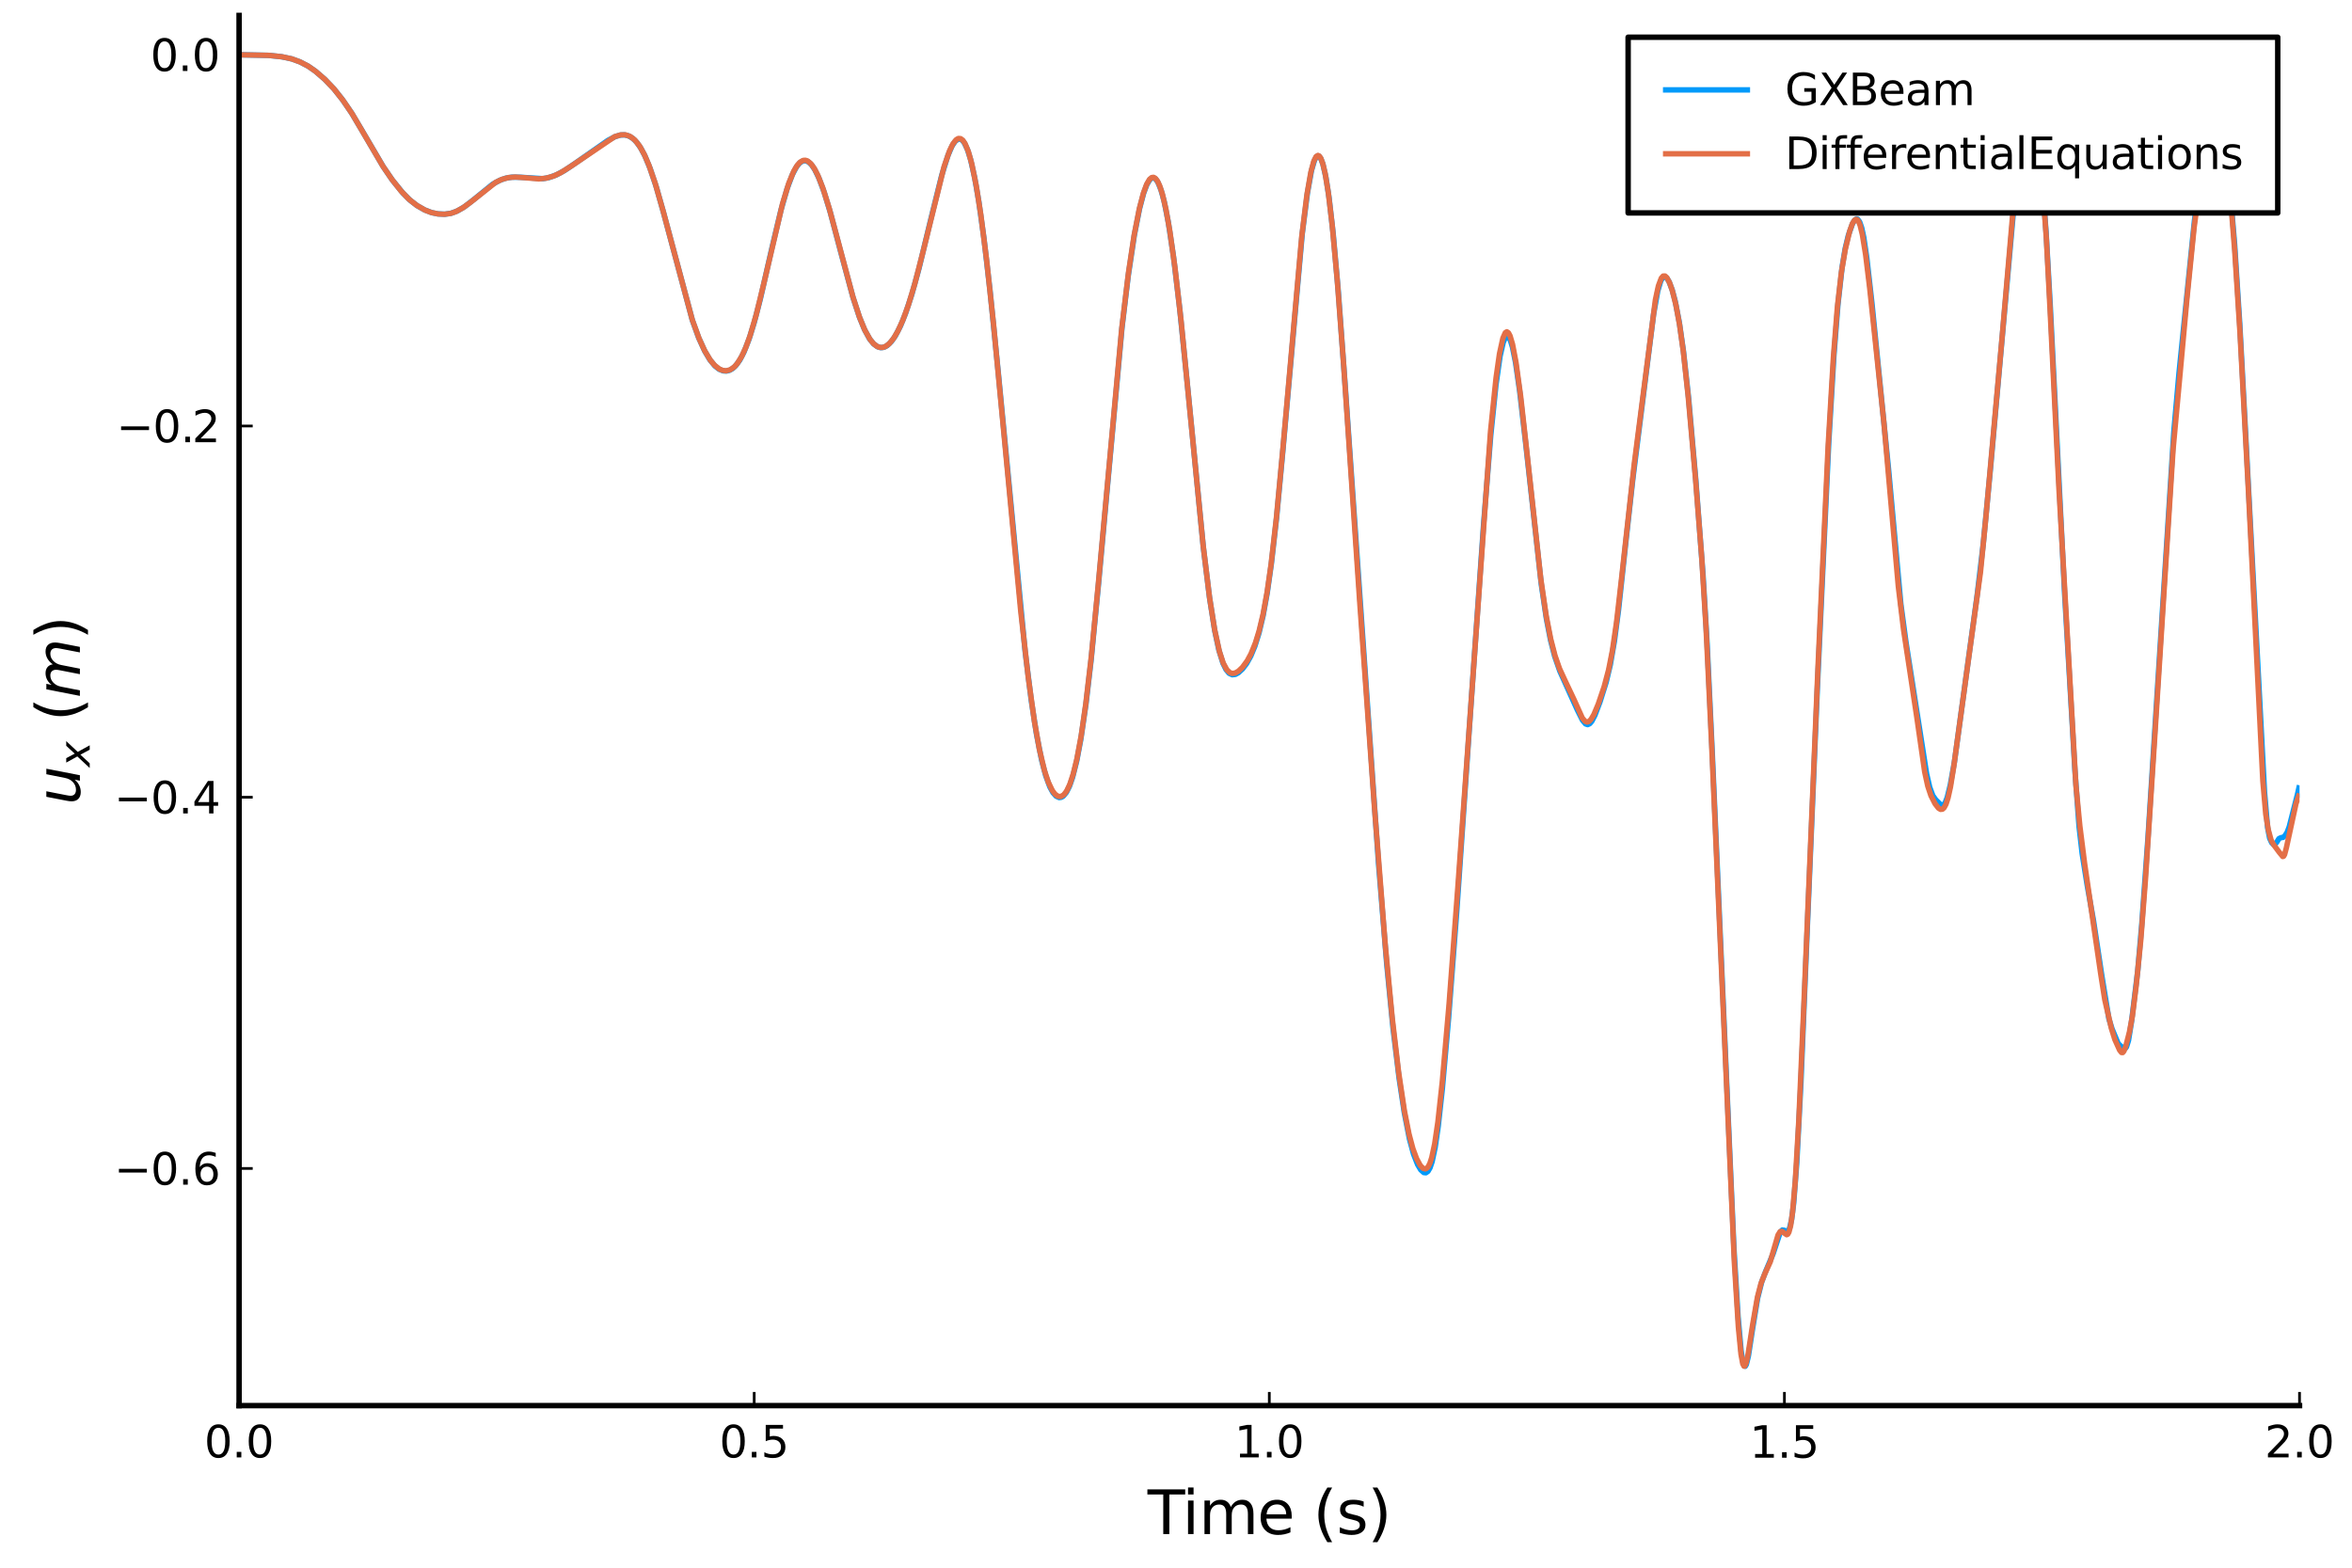 <?xml version="1.0" encoding="utf-8" standalone="no"?>
<!DOCTYPE svg PUBLIC "-//W3C//DTD SVG 1.1//EN"
  "http://www.w3.org/Graphics/SVG/1.1/DTD/svg11.dtd">
<svg height="288pt" version="1.1" viewBox="0 0 432 288" width="432pt" xmlns="http://www.w3.org/2000/svg" xmlns:xlink="http://www.w3.org/1999/xlink">
 <defs>
  <style type="text/css">*{stroke-linecap:butt;stroke-linejoin:round;}</style>
 </defs>
 <g id="figure_1">
  <g id="patch_1">
   <path d="M 0 288 
L 432 288 
L 432 0 
L 0 0 
z
" style="fill:#ffffff;"/>
  </g>
  <g id="axes_1">
   <g id="patch_2">
    <path d="M 43.915 258.225 
L 422.362 258.225 
L 422.362 2.835 
L 43.915 2.835 
z
" style="fill:#ffffff;"/>
   </g>
   <g id="line2d_1">
    <path clip-path="url(#pcf5b348b97)" d="M 43.915 10.063 
L 49.213 10.163 
L 51.673 10.413 
L 53.566 10.812 
L 55.079 11.36 
L 56.593 12.148 
L 57.918 13.069 
L 59.621 14.537 
L 61.324 16.314 
L 62.837 18.213 
L 64.54 20.688 
L 66.433 23.87 
L 70.406 30.649 
L 72.109 33.134 
L 74.002 35.462 
L 75.326 36.789 
L 76.651 37.801 
L 77.975 38.554 
L 79.3 39.065 
L 80.435 39.296 
L 81.76 39.347 
L 82.895 39.17 
L 84.03 38.745 
L 85.355 37.959 
L 87.058 36.632 
L 90.464 33.855 
L 91.789 33.124 
L 92.924 32.723 
L 94.059 32.543 
L 95.573 32.562 
L 99.736 32.821 
L 100.871 32.607 
L 102.196 32.13 
L 103.71 31.313 
L 105.791 29.903 
L 111.657 25.79 
L 112.982 25.099 
L 113.928 24.813 
L 114.685 24.775 
L 115.442 24.955 
L 116.198 25.394 
L 116.955 26.139 
L 117.712 27.225 
L 118.469 28.668 
L 119.415 30.964 
L 120.551 34.371 
L 121.875 39.067 
L 127.173 58.846 
L 128.309 62 
L 129.444 64.502 
L 130.39 66.099 
L 131.336 67.246 
L 132.093 67.837 
L 132.85 68.136 
L 133.418 68.171 
L 133.985 68.031 
L 134.553 67.714 
L 135.121 67.194 
L 135.878 66.16 
L 136.635 64.705 
L 137.581 62.294 
L 138.527 59.255 
L 139.662 54.887 
L 141.744 45.741 
L 143.447 38.584 
L 144.582 34.626 
L 145.528 32.093 
L 146.285 30.659 
L 146.853 29.959 
L 147.42 29.579 
L 147.988 29.524 
L 148.556 29.789 
L 149.123 30.358 
L 149.691 31.222 
L 150.448 32.796 
L 151.394 35.357 
L 152.529 39.103 
L 154.422 46.279 
L 156.692 54.697 
L 157.828 58.18 
L 158.774 60.518 
L 159.72 62.255 
L 160.477 63.191 
L 161.234 63.727 
L 161.801 63.867 
L 162.369 63.79 
L 162.937 63.5 
L 163.694 62.785 
L 164.45 61.711 
L 165.397 59.877 
L 166.343 57.532 
L 167.478 54.085 
L 168.803 49.278 
L 170.884 40.635 
L 172.965 32.232 
L 174.101 28.586 
L 174.858 26.829 
L 175.425 25.966 
L 175.993 25.552 
L 176.372 25.548 
L 176.75 25.78 
L 177.128 26.261 
L 177.696 27.462 
L 178.264 29.268 
L 179.021 32.617 
L 179.778 36.995 
L 180.724 43.776 
L 181.859 53.545 
L 183.373 68.623 
L 188.293 119.691 
L 189.428 128.744 
L 190.374 134.865 
L 191.32 139.645 
L 192.077 142.512 
L 192.834 144.575 
L 193.402 145.615 
L 193.969 146.257 
L 194.537 146.517 
L 194.915 146.473 
L 195.294 146.252 
L 195.862 145.579 
L 196.429 144.453 
L 196.997 142.835 
L 197.754 139.848 
L 198.511 135.851 
L 199.457 129.379 
L 200.403 121.302 
L 201.727 107.694 
L 206.08 60.211 
L 207.215 50.75 
L 208.35 43.193 
L 209.296 38.368 
L 210.053 35.501 
L 210.621 33.965 
L 211.189 33.006 
L 211.567 32.708 
L 211.946 32.691 
L 212.324 32.967 
L 212.702 33.539 
L 213.27 34.954 
L 213.838 37.046 
L 214.595 40.86 
L 215.541 47.159 
L 216.676 56.623 
L 218.19 71.642 
L 221.028 100.617 
L 222.164 109.827 
L 223.11 115.822 
L 223.867 119.385 
L 224.623 121.841 
L 225.191 123.009 
L 225.759 123.688 
L 226.327 123.953 
L 226.894 123.895 
L 227.462 123.585 
L 228.219 122.884 
L 228.976 121.882 
L 229.733 120.528 
L 230.489 118.699 
L 231.246 116.279 
L 232.003 113.088 
L 232.76 108.902 
L 233.517 103.547 
L 234.463 95.203 
L 235.598 83.144 
L 239.194 42.88 
L 240.14 35.44 
L 240.897 31.268 
L 241.464 29.373 
L 241.843 28.75 
L 242.032 28.638 
L 242.221 28.661 
L 242.6 29.116 
L 242.978 30.119 
L 243.546 32.631 
L 244.114 36.321 
L 244.87 42.959 
L 245.817 53.671 
L 247.141 71.777 
L 253.196 158.608 
L 254.71 177.189 
L 255.845 188.749 
L 256.981 198.113 
L 257.927 204.381 
L 258.873 209.213 
L 259.63 212.015 
L 260.387 213.953 
L 260.954 214.907 
L 261.522 215.415 
L 261.901 215.45 
L 262.279 215.186 
L 262.657 214.542 
L 263.036 213.426 
L 263.604 210.768 
L 264.171 206.87 
L 264.928 199.944 
L 266.063 187.074 
L 267.577 167.309 
L 269.848 134.248 
L 272.497 96.298 
L 273.822 79.884 
L 274.768 70.702 
L 275.525 65.429 
L 276.092 62.942 
L 276.471 62.036 
L 276.849 61.764 
L 277.038 61.866 
L 277.417 62.526 
L 277.795 63.764 
L 278.363 66.593 
L 279.12 71.829 
L 280.255 81.681 
L 283.094 107.337 
L 284.04 113.721 
L 284.797 117.618 
L 285.553 120.56 
L 286.5 123.292 
L 287.824 126.225 
L 289.716 130.416 
L 290.662 132.321 
L 291.23 132.986 
L 291.609 133.117 
L 291.987 132.951 
L 292.365 132.512 
L 292.933 131.426 
L 293.879 128.931 
L 295.015 125.307 
L 295.772 122.111 
L 296.528 117.77 
L 297.285 112.04 
L 298.61 99.682 
L 299.934 87.793 
L 303.719 57.744 
L 304.476 53.493 
L 305.043 51.59 
L 305.422 50.973 
L 305.8 50.835 
L 306.179 51.111 
L 306.557 51.734 
L 307.125 53.219 
L 307.693 55.337 
L 308.449 59.245 
L 309.206 64.534 
L 310.152 73.182 
L 311.477 88.2 
L 312.802 105.635 
L 313.559 118.388 
L 314.505 138.39 
L 318.478 229.348 
L 319.235 241.86 
L 319.803 248.213 
L 320.181 250.454 
L 320.371 250.932 
L 320.56 250.997 
L 320.749 250.685 
L 321.127 249.146 
L 321.884 244.218 
L 322.83 238.492 
L 323.587 235.478 
L 324.344 233.474 
L 325.669 230.334 
L 326.993 226.343 
L 327.372 225.966 
L 327.75 226.021 
L 328.129 226.196 
L 328.318 226.182 
L 328.507 226.017 
L 328.696 225.639 
L 329.075 224.029 
L 329.453 221.005 
L 330.021 213.571 
L 330.778 198.973 
L 331.913 171.464 
L 333.805 126.259 
L 335.887 81.405 
L 336.833 65.443 
L 337.59 55.862 
L 338.347 49.084 
L 338.914 45.659 
L 339.482 43.279 
L 340.239 41.133 
L 340.617 40.481 
L 340.996 40.214 
L 341.185 40.258 
L 341.564 40.76 
L 341.942 41.853 
L 342.32 43.595 
L 342.888 47.417 
L 343.834 55.776 
L 346.862 86.038 
L 349.133 110.951 
L 350.079 117.992 
L 353.863 142.133 
L 354.431 144.619 
L 354.998 146.155 
L 355.566 146.959 
L 356.512 147.874 
L 356.891 147.929 
L 357.269 147.497 
L 357.648 146.516 
L 358.215 144.209 
L 358.972 140.011 
L 359.918 133.067 
L 361.432 121.962 
L 363.135 109.466 
L 364.27 99.929 
L 365.595 86.072 
L 370.515 31.081 
L 371.082 26.237 
L 371.65 23.072 
L 372.029 21.781 
L 372.407 21.223 
L 372.596 21.269 
L 372.785 21.544 
L 373.164 22.706 
L 374.11 27.105 
L 374.678 30.261 
L 375.245 35.271 
L 375.813 42.659 
L 376.57 56.028 
L 379.219 109.111 
L 381.111 141.53 
L 381.868 151.818 
L 382.436 156.792 
L 383.382 162.748 
L 384.517 169.104 
L 386.031 179.138 
L 387.356 187.194 
L 387.923 188.998 
L 389.059 191.733 
L 389.626 192.257 
L 390.194 192.628 
L 390.383 192.581 
L 390.572 192.345 
L 390.951 191.13 
L 391.519 187.581 
L 392.654 178.277 
L 393.411 169.533 
L 394.546 153.59 
L 399.277 79.278 
L 400.223 68.567 
L 403.061 40.55 
L 403.818 35.028 
L 404.575 31.084 
L 405.521 27.346 
L 406.846 23.656 
L 407.224 23.368 
L 407.603 23.639 
L 407.981 24.4 
L 408.359 25.729 
L 408.927 28.735 
L 409.495 33.681 
L 410.441 44.855 
L 411.387 59.535 
L 412.712 84.444 
L 415.928 145.441 
L 416.496 152.004 
L 416.875 153.996 
L 417.253 154.822 
L 417.631 155.181 
L 417.821 155.169 
L 418.199 154.689 
L 418.578 154.072 
L 418.956 153.885 
L 419.334 153.838 
L 419.713 153.503 
L 420.091 152.895 
L 420.47 151.891 
L 421.984 145.947 
L 422.362 144.27 
L 422.362 144.27 
" style="fill:none;stroke:#009afa;"/>
   </g>
   <g id="matplotlib.axis_1">
    <g id="xtick_1">
     <g id="line2d_2">
      <defs>
       <path d="M 0 0 
L 0 -2.5 
" id="mfef0b92557" style="stroke:#000000;stroke-width:0.5;"/>
      </defs>
      <g>
       <use style="stroke:#000000;stroke-width:0.5;" x="43.915" xlink:href="#mfef0b92557" y="258.225"/>
      </g>
     </g>
     <g id="text_1">
      <!-- $0.0$ -->
      <g transform="translate(37.515 267.804)scale(0.08 -0.08)">
       <defs>
        <path d="M 2034 4250 
Q 1547 4250 1301 3770 
Q 1056 3291 1056 2328 
Q 1056 1369 1301 889 
Q 1547 409 2034 409 
Q 2525 409 2770 889 
Q 3016 1369 3016 2328 
Q 3016 3291 2770 3770 
Q 2525 4250 2034 4250 
z
M 2034 4750 
Q 2819 4750 3233 4129 
Q 3647 3509 3647 2328 
Q 3647 1150 3233 529 
Q 2819 -91 2034 -91 
Q 1250 -91 836 529 
Q 422 1150 422 2328 
Q 422 3509 836 4129 
Q 1250 4750 2034 4750 
z
" id="DejaVuSans-30" transform="scale(0.016)"/>
        <path d="M 684 794 
L 1344 794 
L 1344 0 
L 684 0 
L 684 794 
z
" id="DejaVuSans-2e" transform="scale(0.016)"/>
       </defs>
       <use transform="translate(0 0.781)" xlink:href="#DejaVuSans-30"/>
       <use transform="translate(63.623 0.781)" xlink:href="#DejaVuSans-2e"/>
       <use transform="translate(95.41 0.781)" xlink:href="#DejaVuSans-30"/>
      </g>
     </g>
    </g>
    <g id="xtick_2">
     <g id="line2d_3">
      <g>
       <use style="stroke:#000000;stroke-width:0.5;" x="138.527" xlink:href="#mfef0b92557" y="258.225"/>
      </g>
     </g>
     <g id="text_2">
      <!-- $0.5$ -->
      <g transform="translate(132.127 267.804)scale(0.08 -0.08)">
       <defs>
        <path d="M 691 4666 
L 3169 4666 
L 3169 4134 
L 1269 4134 
L 1269 2991 
Q 1406 3038 1543 3061 
Q 1681 3084 1819 3084 
Q 2600 3084 3056 2656 
Q 3513 2228 3513 1497 
Q 3513 744 3044 326 
Q 2575 -91 1722 -91 
Q 1428 -91 1123 -41 
Q 819 9 494 109 
L 494 744 
Q 775 591 1075 516 
Q 1375 441 1709 441 
Q 2250 441 2565 725 
Q 2881 1009 2881 1497 
Q 2881 1984 2565 2268 
Q 2250 2553 1709 2553 
Q 1456 2553 1204 2497 
Q 953 2441 691 2322 
L 691 4666 
z
" id="DejaVuSans-35" transform="scale(0.016)"/>
       </defs>
       <use transform="translate(0 0.781)" xlink:href="#DejaVuSans-30"/>
       <use transform="translate(63.623 0.781)" xlink:href="#DejaVuSans-2e"/>
       <use transform="translate(95.41 0.781)" xlink:href="#DejaVuSans-35"/>
      </g>
     </g>
    </g>
    <g id="xtick_3">
     <g id="line2d_4">
      <g>
       <use style="stroke:#000000;stroke-width:0.5;" x="233.139" xlink:href="#mfef0b92557" y="258.225"/>
      </g>
     </g>
     <g id="text_3">
      <!-- $1.0$ -->
      <g transform="translate(226.739 267.804)scale(0.08 -0.08)">
       <defs>
        <path d="M 794 531 
L 1825 531 
L 1825 4091 
L 703 3866 
L 703 4441 
L 1819 4666 
L 2450 4666 
L 2450 531 
L 3481 531 
L 3481 0 
L 794 0 
L 794 531 
z
" id="DejaVuSans-31" transform="scale(0.016)"/>
       </defs>
       <use transform="translate(0 0.781)" xlink:href="#DejaVuSans-31"/>
       <use transform="translate(63.623 0.781)" xlink:href="#DejaVuSans-2e"/>
       <use transform="translate(95.41 0.781)" xlink:href="#DejaVuSans-30"/>
      </g>
     </g>
    </g>
    <g id="xtick_4">
     <g id="line2d_5">
      <g>
       <use style="stroke:#000000;stroke-width:0.5;" x="327.75" xlink:href="#mfef0b92557" y="258.225"/>
      </g>
     </g>
     <g id="text_4">
      <!-- $1.5$ -->
      <g transform="translate(321.35 267.804)scale(0.08 -0.08)">
       <use transform="translate(0 0.094)" xlink:href="#DejaVuSans-31"/>
       <use transform="translate(63.623 0.094)" xlink:href="#DejaVuSans-2e"/>
       <use transform="translate(95.41 0.094)" xlink:href="#DejaVuSans-35"/>
      </g>
     </g>
    </g>
    <g id="xtick_5">
     <g id="line2d_6">
      <g>
       <use style="stroke:#000000;stroke-width:0.5;" x="422.362" xlink:href="#mfef0b92557" y="258.225"/>
      </g>
     </g>
     <g id="text_5">
      <!-- $2.0$ -->
      <g transform="translate(415.962 267.804)scale(0.08 -0.08)">
       <defs>
        <path d="M 1228 531 
L 3431 531 
L 3431 0 
L 469 0 
L 469 531 
Q 828 903 1448 1529 
Q 2069 2156 2228 2338 
Q 2531 2678 2651 2914 
Q 2772 3150 2772 3378 
Q 2772 3750 2511 3984 
Q 2250 4219 1831 4219 
Q 1534 4219 1204 4116 
Q 875 4013 500 3803 
L 500 4441 
Q 881 4594 1212 4672 
Q 1544 4750 1819 4750 
Q 2544 4750 2975 4387 
Q 3406 4025 3406 3419 
Q 3406 3131 3298 2873 
Q 3191 2616 2906 2266 
Q 2828 2175 2409 1742 
Q 1991 1309 1228 531 
z
" id="DejaVuSans-32" transform="scale(0.016)"/>
       </defs>
       <use transform="translate(0 0.781)" xlink:href="#DejaVuSans-32"/>
       <use transform="translate(63.623 0.781)" xlink:href="#DejaVuSans-2e"/>
       <use transform="translate(95.41 0.781)" xlink:href="#DejaVuSans-30"/>
      </g>
     </g>
    </g>
    <g id="text_6">
     <!-- Time (s) -->
     <g transform="translate(210.777 281.826)scale(0.11 -0.11)">
      <defs>
       <path d="M -19 4666 
L 3928 4666 
L 3928 4134 
L 2272 4134 
L 2272 0 
L 1638 0 
L 1638 4134 
L -19 4134 
L -19 4666 
z
" id="DejaVuSans-54" transform="scale(0.016)"/>
       <path d="M 603 3500 
L 1178 3500 
L 1178 0 
L 603 0 
L 603 3500 
z
M 603 4863 
L 1178 4863 
L 1178 4134 
L 603 4134 
L 603 4863 
z
" id="DejaVuSans-69" transform="scale(0.016)"/>
       <path d="M 3328 2828 
Q 3544 3216 3844 3400 
Q 4144 3584 4550 3584 
Q 5097 3584 5394 3201 
Q 5691 2819 5691 2113 
L 5691 0 
L 5113 0 
L 5113 2094 
Q 5113 2597 4934 2840 
Q 4756 3084 4391 3084 
Q 3944 3084 3684 2787 
Q 3425 2491 3425 1978 
L 3425 0 
L 2847 0 
L 2847 2094 
Q 2847 2600 2669 2842 
Q 2491 3084 2119 3084 
Q 1678 3084 1418 2786 
Q 1159 2488 1159 1978 
L 1159 0 
L 581 0 
L 581 3500 
L 1159 3500 
L 1159 2956 
Q 1356 3278 1631 3431 
Q 1906 3584 2284 3584 
Q 2666 3584 2933 3390 
Q 3200 3197 3328 2828 
z
" id="DejaVuSans-6d" transform="scale(0.016)"/>
       <path d="M 3597 1894 
L 3597 1613 
L 953 1613 
Q 991 1019 1311 708 
Q 1631 397 2203 397 
Q 2534 397 2845 478 
Q 3156 559 3463 722 
L 3463 178 
Q 3153 47 2828 -22 
Q 2503 -91 2169 -91 
Q 1331 -91 842 396 
Q 353 884 353 1716 
Q 353 2575 817 3079 
Q 1281 3584 2069 3584 
Q 2775 3584 3186 3129 
Q 3597 2675 3597 1894 
z
M 3022 2063 
Q 3016 2534 2758 2815 
Q 2500 3097 2075 3097 
Q 1594 3097 1305 2825 
Q 1016 2553 972 2059 
L 3022 2063 
z
" id="DejaVuSans-65" transform="scale(0.016)"/>
       <path id="DejaVuSans-20" transform="scale(0.016)"/>
       <path d="M 1984 4856 
Q 1566 4138 1362 3434 
Q 1159 2731 1159 2009 
Q 1159 1288 1364 580 
Q 1569 -128 1984 -844 
L 1484 -844 
Q 1016 -109 783 600 
Q 550 1309 550 2009 
Q 550 2706 781 3412 
Q 1013 4119 1484 4856 
L 1984 4856 
z
" id="DejaVuSans-28" transform="scale(0.016)"/>
       <path d="M 2834 3397 
L 2834 2853 
Q 2591 2978 2328 3040 
Q 2066 3103 1784 3103 
Q 1356 3103 1142 2972 
Q 928 2841 928 2578 
Q 928 2378 1081 2264 
Q 1234 2150 1697 2047 
L 1894 2003 
Q 2506 1872 2764 1633 
Q 3022 1394 3022 966 
Q 3022 478 2636 193 
Q 2250 -91 1575 -91 
Q 1294 -91 989 -36 
Q 684 19 347 128 
L 347 722 
Q 666 556 975 473 
Q 1284 391 1588 391 
Q 1994 391 2212 530 
Q 2431 669 2431 922 
Q 2431 1156 2273 1281 
Q 2116 1406 1581 1522 
L 1381 1569 
Q 847 1681 609 1914 
Q 372 2147 372 2553 
Q 372 3047 722 3315 
Q 1072 3584 1716 3584 
Q 2034 3584 2315 3537 
Q 2597 3491 2834 3397 
z
" id="DejaVuSans-73" transform="scale(0.016)"/>
       <path d="M 513 4856 
L 1013 4856 
Q 1481 4119 1714 3412 
Q 1947 2706 1947 2009 
Q 1947 1309 1714 600 
Q 1481 -109 1013 -844 
L 513 -844 
Q 928 -128 1133 580 
Q 1338 1288 1338 2009 
Q 1338 2731 1133 3434 
Q 928 4138 513 4856 
z
" id="DejaVuSans-29" transform="scale(0.016)"/>
      </defs>
      <use xlink:href="#DejaVuSans-54"/>
      <use x="57.959" xlink:href="#DejaVuSans-69"/>
      <use x="85.742" xlink:href="#DejaVuSans-6d"/>
      <use x="183.154" xlink:href="#DejaVuSans-65"/>
      <use x="244.678" xlink:href="#DejaVuSans-20"/>
      <use x="276.465" xlink:href="#DejaVuSans-28"/>
      <use x="315.479" xlink:href="#DejaVuSans-73"/>
      <use x="367.578" xlink:href="#DejaVuSans-29"/>
     </g>
    </g>
   </g>
   <g id="matplotlib.axis_2">
    <g id="ytick_1">
     <g id="line2d_7">
      <defs>
       <path d="M 0 0 
L 2.5 0 
" id="m5de38cf7fa" style="stroke:#000000;stroke-width:0.5;"/>
      </defs>
      <g>
       <use style="stroke:#000000;stroke-width:0.5;" x="43.915" xlink:href="#m5de38cf7fa" y="214.659"/>
      </g>
     </g>
     <g id="text_7">
      <!-- $-0.6$ -->
      <g transform="translate(20.975 217.699)scale(0.08 -0.08)">
       <defs>
        <path d="M 678 2272 
L 4684 2272 
L 4684 1741 
L 678 1741 
L 678 2272 
z
" id="DejaVuSans-2212" transform="scale(0.016)"/>
        <path d="M 2113 2584 
Q 1688 2584 1439 2293 
Q 1191 2003 1191 1497 
Q 1191 994 1439 701 
Q 1688 409 2113 409 
Q 2538 409 2786 701 
Q 3034 994 3034 1497 
Q 3034 2003 2786 2293 
Q 2538 2584 2113 2584 
z
M 3366 4563 
L 3366 3988 
Q 3128 4100 2886 4159 
Q 2644 4219 2406 4219 
Q 1781 4219 1451 3797 
Q 1122 3375 1075 2522 
Q 1259 2794 1537 2939 
Q 1816 3084 2150 3084 
Q 2853 3084 3261 2657 
Q 3669 2231 3669 1497 
Q 3669 778 3244 343 
Q 2819 -91 2113 -91 
Q 1303 -91 875 529 
Q 447 1150 447 2328 
Q 447 3434 972 4092 
Q 1497 4750 2381 4750 
Q 2619 4750 2861 4703 
Q 3103 4656 3366 4563 
z
" id="DejaVuSans-36" transform="scale(0.016)"/>
       </defs>
       <use transform="translate(0 0.781)" xlink:href="#DejaVuSans-2212"/>
       <use transform="translate(83.789 0.781)" xlink:href="#DejaVuSans-30"/>
       <use transform="translate(147.412 0.781)" xlink:href="#DejaVuSans-2e"/>
       <use transform="translate(179.199 0.781)" xlink:href="#DejaVuSans-36"/>
      </g>
     </g>
    </g>
    <g id="ytick_2">
     <g id="line2d_8">
      <g>
       <use style="stroke:#000000;stroke-width:0.5;" x="43.915" xlink:href="#m5de38cf7fa" y="146.46"/>
      </g>
     </g>
     <g id="text_8">
      <!-- $-0.4$ -->
      <g transform="translate(20.975 149.5)scale(0.08 -0.08)">
       <defs>
        <path d="M 2419 4116 
L 825 1625 
L 2419 1625 
L 2419 4116 
z
M 2253 4666 
L 3047 4666 
L 3047 1625 
L 3713 1625 
L 3713 1100 
L 3047 1100 
L 3047 0 
L 2419 0 
L 2419 1100 
L 313 1100 
L 313 1709 
L 2253 4666 
z
" id="DejaVuSans-34" transform="scale(0.016)"/>
       </defs>
       <use transform="translate(0 0.781)" xlink:href="#DejaVuSans-2212"/>
       <use transform="translate(83.789 0.781)" xlink:href="#DejaVuSans-30"/>
       <use transform="translate(147.412 0.781)" xlink:href="#DejaVuSans-2e"/>
       <use transform="translate(179.199 0.781)" xlink:href="#DejaVuSans-34"/>
      </g>
     </g>
    </g>
    <g id="ytick_3">
     <g id="line2d_9">
      <g>
       <use style="stroke:#000000;stroke-width:0.5;" x="43.915" xlink:href="#m5de38cf7fa" y="78.262"/>
      </g>
     </g>
     <g id="text_9">
      <!-- $-0.2$ -->
      <g transform="translate(21.375 81.301)scale(0.08 -0.08)">
       <use transform="translate(0 0.781)" xlink:href="#DejaVuSans-2212"/>
       <use transform="translate(83.789 0.781)" xlink:href="#DejaVuSans-30"/>
       <use transform="translate(147.412 0.781)" xlink:href="#DejaVuSans-2e"/>
       <use transform="translate(173.699 0.781)" xlink:href="#DejaVuSans-32"/>
      </g>
     </g>
    </g>
    <g id="ytick_4">
     <g id="line2d_10">
      <g>
       <use style="stroke:#000000;stroke-width:0.5;" x="43.915" xlink:href="#m5de38cf7fa" y="10.063"/>
      </g>
     </g>
     <g id="text_10">
      <!-- $0.0$ -->
      <g transform="translate(27.615 13.102)scale(0.08 -0.08)">
       <use transform="translate(0 0.781)" xlink:href="#DejaVuSans-30"/>
       <use transform="translate(63.623 0.781)" xlink:href="#DejaVuSans-2e"/>
       <use transform="translate(95.41 0.781)" xlink:href="#DejaVuSans-30"/>
      </g>
     </g>
    </g>
    <g id="text_11">
     <!-- $u_x$ ($m$) -->
     <g transform="translate(14.687 147.855)rotate(-90)scale(0.11 -0.11)">
      <defs>
       <path d="M 428 1388 
L 838 3500 
L 1416 3500 
L 1006 1409 
Q 975 1256 961 1147 
Q 947 1038 947 966 
Q 947 700 1109 554 
Q 1272 409 1569 409 
Q 2031 409 2368 721 
Q 2706 1034 2809 1563 
L 3194 3500 
L 3769 3500 
L 3091 0 
L 2516 0 
L 2631 550 
Q 2388 244 2052 76 
Q 1716 -91 1338 -91 
Q 878 -91 622 161 
Q 366 413 366 863 
Q 366 956 381 1097 
Q 397 1238 428 1388 
z
" id="DejaVuSans-Oblique-75" transform="scale(0.016)"/>
       <path d="M 3841 3500 
L 2234 1784 
L 3219 0 
L 2559 0 
L 1819 1388 
L 531 0 
L -166 0 
L 1556 1844 
L 641 3500 
L 1300 3500 
L 1972 2234 
L 3144 3500 
L 3841 3500 
z
" id="DejaVuSans-Oblique-78" transform="scale(0.016)"/>
       <path d="M 5747 2113 
L 5338 0 
L 4763 0 
L 5166 2094 
Q 5191 2228 5203 2325 
Q 5216 2422 5216 2491 
Q 5216 2772 5059 2928 
Q 4903 3084 4622 3084 
Q 4203 3084 3875 2770 
Q 3547 2456 3450 1953 
L 3066 0 
L 2491 0 
L 2900 2094 
Q 2925 2209 2937 2307 
Q 2950 2406 2950 2484 
Q 2950 2769 2794 2926 
Q 2638 3084 2363 3084 
Q 1938 3084 1609 2770 
Q 1281 2456 1184 1953 
L 800 0 
L 225 0 
L 909 3500 
L 1484 3500 
L 1375 2956 
Q 1609 3263 1923 3423 
Q 2238 3584 2597 3584 
Q 2978 3584 3223 3384 
Q 3469 3184 3519 2828 
Q 3781 3197 4126 3390 
Q 4472 3584 4856 3584 
Q 5306 3584 5551 3325 
Q 5797 3066 5797 2591 
Q 5797 2488 5784 2364 
Q 5772 2241 5747 2113 
z
" id="DejaVuSans-Oblique-6d" transform="scale(0.016)"/>
      </defs>
      <use transform="translate(0 0.125)" xlink:href="#DejaVuSans-Oblique-75"/>
      <use transform="translate(63.379 -16.281)scale(0.7)" xlink:href="#DejaVuSans-Oblique-78"/>
      <use transform="translate(107.539 0.125)" xlink:href="#DejaVuSans-20"/>
      <use transform="translate(139.326 0.125)" xlink:href="#DejaVuSans-28"/>
      <use transform="translate(178.34 0.125)" xlink:href="#DejaVuSans-Oblique-6d"/>
      <use transform="translate(275.752 0.125)" xlink:href="#DejaVuSans-29"/>
     </g>
    </g>
   </g>
   <g id="line2d_11">
    <path clip-path="url(#pcf5b348b97)" d="M 43.915 10.063 
L 49.36 10.173 
L 51.847 10.439 
L 53.599 10.822 
L 55.133 11.385 
L 56.583 12.142 
L 57.962 13.105 
L 59.697 14.607 
L 61.354 16.349 
L 63.014 18.453 
L 64.71 20.957 
L 66.803 24.522 
L 70.321 30.517 
L 71.989 32.968 
L 73.679 35.104 
L 75.103 36.592 
L 76.496 37.696 
L 78.04 38.589 
L 79.21 39.039 
L 80.465 39.3 
L 81.588 39.36 
L 82.747 39.211 
L 83.733 38.88 
L 85.038 38.169 
L 86.398 37.18 
L 91.031 33.507 
L 92.204 32.946 
L 93.413 32.619 
L 94.632 32.524 
L 96.461 32.647 
L 98.954 32.863 
L 100.279 32.739 
L 101.657 32.352 
L 102.981 31.734 
L 104.776 30.608 
L 112.884 25.117 
L 114.053 24.769 
L 114.9 24.776 
L 115.749 25.069 
L 116.606 25.728 
L 117.467 26.813 
L 118.328 28.354 
L 119.189 30.353 
L 120.338 33.667 
L 121.773 38.681 
L 127.147 58.744 
L 128.402 62.191 
L 129.41 64.401 
L 130.433 66.12 
L 131.228 67.085 
L 132.098 67.781 
L 132.693 68.039 
L 133.34 68.127 
L 134.097 67.944 
L 134.848 67.431 
L 135.418 66.786 
L 136.224 65.489 
L 136.987 63.82 
L 137.784 61.627 
L 138.898 57.834 
L 140.349 51.858 
L 143.733 37.41 
L 144.873 33.673 
L 145.801 31.431 
L 146.443 30.358 
L 146.974 29.776 
L 147.533 29.468 
L 147.921 29.442 
L 148.322 29.57 
L 148.938 30.073 
L 149.559 30.939 
L 150.216 32.214 
L 151.127 34.522 
L 152.312 38.292 
L 153.876 44.114 
L 156.655 54.542 
L 157.892 58.334 
L 158.841 60.64 
L 159.801 62.355 
L 160.443 63.139 
L 161.086 63.634 
L 161.615 63.827 
L 162.123 63.83 
L 162.626 63.662 
L 163.312 63.16 
L 164.112 62.196 
L 164.917 60.829 
L 165.837 58.804 
L 166.845 56.043 
L 168.025 52.13 
L 169.534 46.268 
L 173.39 30.65 
L 174.411 27.697 
L 175.023 26.443 
L 175.636 25.66 
L 176.044 25.438 
L 176.452 25.477 
L 176.861 25.798 
L 177.269 26.417 
L 177.882 27.918 
L 178.494 30.124 
L 179.32 34.187 
L 180.156 39.505 
L 181.211 47.752 
L 182.494 59.667 
L 184.519 80.97 
L 187.483 112.297 
L 188.853 124.373 
L 189.994 132.531 
L 190.907 137.658 
L 191.821 141.507 
L 192.534 143.678 
L 193.272 145.219 
L 193.777 145.898 
L 194.318 146.289 
L 194.858 146.331 
L 195.398 146.004 
L 195.908 145.336 
L 196.493 144.108 
L 197.138 142.143 
L 197.803 139.398 
L 198.594 135.113 
L 199.428 129.351 
L 200.449 120.57 
L 201.728 107.331 
L 206.031 60.365 
L 207.267 50.119 
L 208.294 43.309 
L 209.268 38.319 
L 210.009 35.496 
L 210.628 33.826 
L 211.137 32.961 
L 211.536 32.623 
L 211.855 32.577 
L 212.175 32.736 
L 212.582 33.243 
L 213.018 34.171 
L 213.52 35.733 
L 214.148 38.432 
L 214.875 42.524 
L 215.803 49.131 
L 216.952 59.148 
L 218.486 74.768 
L 220.971 100.083 
L 222.152 109.717 
L 223.097 115.691 
L 223.973 119.686 
L 224.676 121.826 
L 225.342 123.052 
L 225.932 123.597 
L 226.34 123.72 
L 226.873 123.639 
L 227.487 123.281 
L 228.215 122.582 
L 229.078 121.402 
L 229.778 120.11 
L 230.591 118.1 
L 231.274 115.876 
L 232.002 112.8 
L 232.731 108.787 
L 233.463 103.682 
L 234.439 95.163 
L 235.661 82.134 
L 239.082 43.581 
L 240.041 35.833 
L 240.759 31.68 
L 241.279 29.704 
L 241.719 28.782 
L 242.075 28.555 
L 242.324 28.678 
L 242.58 29.048 
L 242.972 30.094 
L 243.391 31.854 
L 243.966 35.332 
L 244.694 41.412 
L 245.628 51.611 
L 246.793 67.044 
L 249.717 110.182 
L 252.455 148.37 
L 254.43 173.529 
L 255.703 186.917 
L 256.887 196.966 
L 257.951 204.075 
L 258.796 208.343 
L 259.507 211.004 
L 260.189 212.858 
L 260.868 214.111 
L 261.389 214.644 
L 261.802 214.741 
L 262.054 214.625 
L 262.33 214.313 
L 262.638 213.698 
L 262.979 212.644 
L 263.516 210.118 
L 264.104 206.112 
L 264.911 198.735 
L 266.133 184.763 
L 267.765 163.043 
L 273.772 79.24 
L 274.786 69.421 
L 275.413 65 
L 276.04 62.126 
L 276.483 61.125 
L 276.767 60.949 
L 277.06 61.14 
L 277.356 61.7 
L 277.819 63.269 
L 278.453 66.619 
L 279.304 72.813 
L 280.468 83.243 
L 282.985 106.228 
L 283.995 113.123 
L 284.823 117.395 
L 285.611 120.447 
L 286.429 122.801 
L 287.395 124.907 
L 289.119 128.549 
L 290.621 131.895 
L 291.127 132.508 
L 291.52 132.651 
L 291.85 132.535 
L 292.234 132.15 
L 292.756 131.26 
L 293.554 129.356 
L 294.638 126.155 
L 295.458 123.063 
L 296.155 119.523 
L 296.91 114.36 
L 297.837 106.283 
L 300.16 85.296 
L 304.053 55.081 
L 304.605 52.516 
L 305.141 51.088 
L 305.476 50.715 
L 305.812 50.703 
L 306.147 51.002 
L 306.65 51.932 
L 307.153 53.363 
L 307.825 56.038 
L 308.5 59.709 
L 309.18 64.572 
L 310.06 72.673 
L 311.404 87.755 
L 312.56 102.451 
L 313.357 115.382 
L 314.381 136.774 
L 318.546 231.78 
L 319.286 243.738 
L 319.774 248.788 
L 320.102 250.543 
L 320.338 250.978 
L 320.458 250.953 
L 320.713 250.414 
L 321.068 248.822 
L 321.93 243.271 
L 322.801 238.268 
L 323.44 235.81 
L 324.113 234.094 
L 325.15 231.8 
L 325.774 229.641 
L 326.576 226.883 
L 326.965 226.265 
L 327.292 226.209 
L 327.654 226.481 
L 328.164 226.832 
L 328.363 226.734 
L 328.572 226.374 
L 328.891 225.169 
L 329.239 222.759 
L 329.738 217.073 
L 330.38 206.074 
L 331.303 185.077 
L 333.909 122.74 
L 335.778 81.969 
L 336.746 65.631 
L 337.474 56.458 
L 338.206 50.053 
L 338.932 45.804 
L 339.726 42.505 
L 340.235 41.075 
L 340.642 40.437 
L 340.925 40.292 
L 341.148 40.381 
L 341.381 40.7 
L 341.661 41.418 
L 342.066 43.099 
L 342.665 46.765 
L 343.403 52.798 
L 346.033 77.78 
L 347.135 90.299 
L 348.671 107.74 
L 349.627 115.636 
L 350.86 123.764 
L 352.06 131.703 
L 353.514 141.809 
L 354.086 144.429 
L 354.67 146.183 
L 355.422 147.656 
L 356.044 148.461 
L 356.428 148.692 
L 356.783 148.654 
L 357.077 148.388 
L 357.419 147.754 
L 357.8 146.591 
L 358.251 144.562 
L 358.855 140.807 
L 363.763 105.083 
L 364.743 95.173 
L 367.776 61.49 
L 370.571 29.069 
L 371.115 25.028 
L 371.671 22.369 
L 372.077 21.37 
L 372.283 21.234 
L 372.497 21.359 
L 372.86 22.055 
L 373.75 24.599 
L 374.251 26.671 
L 374.664 29.461 
L 375.243 35.194 
L 375.873 44.021 
L 376.552 57.065 
L 378.175 89.825 
L 381.286 144.221 
L 382.014 151.758 
L 382.877 158.566 
L 385.88 179.128 
L 386.596 183.674 
L 387.799 188.904 
L 388.449 190.99 
L 389.324 192.932 
L 389.665 193.358 
L 389.886 193.368 
L 390.107 193.103 
L 390.449 192.202 
L 391.12 189.601 
L 391.666 186.645 
L 392.371 181.006 
L 393.209 172.648 
L 394.081 161.323 
L 395.652 137.245 
L 399.147 82.446 
L 400.272 70.257 
L 401.674 54.947 
L 403.003 41.788 
L 403.718 36.408 
L 404.465 32.533 
L 406.094 25.341 
L 406.842 22.938 
L 407.09 22.671 
L 407.274 22.708 
L 407.512 23.026 
L 407.877 24.084 
L 408.51 27.09 
L 409.062 30.54 
L 409.673 36.271 
L 410.458 46.086 
L 411.428 61.175 
L 412.958 89.876 
L 415.623 143.445 
L 416.162 149.595 
L 416.626 152.462 
L 417.143 154.343 
L 417.596 155.161 
L 418.672 156.61 
L 419.286 157.351 
L 419.444 157.293 
L 419.619 156.986 
L 419.951 155.726 
L 421.711 147.63 
L 422.362 145.789 
L 422.362 145.789 
" style="fill:none;stroke:#e36f47;"/>
   </g>
   <g id="patch_3">
    <path d="M 43.915 258.225 
L 43.915 2.835 
" style="fill:none;stroke:#000000;stroke-linecap:square;stroke-linejoin:miter;"/>
   </g>
   <g id="patch_4">
    <path d="M 43.915 258.225 
L 422.362 258.225 
" style="fill:none;stroke:#000000;stroke-linecap:square;stroke-linejoin:miter;"/>
   </g>
   <g id="legend_1">
    <g id="patch_5">
     <path d="M 299.042 39.12 
L 418.362 39.12 
L 418.362 6.835 
L 299.042 6.835 
z
" style="fill:#ffffff;stroke:#000000;stroke-linejoin:miter;"/>
    </g>
    <g id="line2d_12">
     <path d="M 305.442 16.513 
L 321.442 16.513 
" style="fill:none;stroke:#009afa;stroke-linejoin:miter;"/>
    </g>
    <g id="line2d_13"/>
    <g id="text_12">
     <!-- GXBeam -->
     <g transform="translate(327.842 19.313)scale(0.08 -0.08)">
      <defs>
       <path d="M 3809 666 
L 3809 1919 
L 2778 1919 
L 2778 2438 
L 4434 2438 
L 4434 434 
Q 4069 175 3628 42 
Q 3188 -91 2688 -91 
Q 1594 -91 976 548 
Q 359 1188 359 2328 
Q 359 3472 976 4111 
Q 1594 4750 2688 4750 
Q 3144 4750 3555 4637 
Q 3966 4525 4313 4306 
L 4313 3634 
Q 3963 3931 3569 4081 
Q 3175 4231 2741 4231 
Q 1884 4231 1454 3753 
Q 1025 3275 1025 2328 
Q 1025 1384 1454 906 
Q 1884 428 2741 428 
Q 3075 428 3337 486 
Q 3600 544 3809 666 
z
" id="DejaVuSans-47" transform="scale(0.016)"/>
       <path d="M 403 4666 
L 1081 4666 
L 2241 2931 
L 3406 4666 
L 4084 4666 
L 2584 2425 
L 4184 0 
L 3506 0 
L 2194 1984 
L 872 0 
L 191 0 
L 1856 2491 
L 403 4666 
z
" id="DejaVuSans-58" transform="scale(0.016)"/>
       <path d="M 1259 2228 
L 1259 519 
L 2272 519 
Q 2781 519 3026 730 
Q 3272 941 3272 1375 
Q 3272 1813 3026 2020 
Q 2781 2228 2272 2228 
L 1259 2228 
z
M 1259 4147 
L 1259 2741 
L 2194 2741 
Q 2656 2741 2882 2914 
Q 3109 3088 3109 3444 
Q 3109 3797 2882 3972 
Q 2656 4147 2194 4147 
L 1259 4147 
z
M 628 4666 
L 2241 4666 
Q 2963 4666 3353 4366 
Q 3744 4066 3744 3513 
Q 3744 3084 3544 2831 
Q 3344 2578 2956 2516 
Q 3422 2416 3680 2098 
Q 3938 1781 3938 1306 
Q 3938 681 3513 340 
Q 3088 0 2303 0 
L 628 0 
L 628 4666 
z
" id="DejaVuSans-42" transform="scale(0.016)"/>
       <path d="M 2194 1759 
Q 1497 1759 1228 1600 
Q 959 1441 959 1056 
Q 959 750 1161 570 
Q 1363 391 1709 391 
Q 2188 391 2477 730 
Q 2766 1069 2766 1631 
L 2766 1759 
L 2194 1759 
z
M 3341 1997 
L 3341 0 
L 2766 0 
L 2766 531 
Q 2569 213 2275 61 
Q 1981 -91 1556 -91 
Q 1019 -91 701 211 
Q 384 513 384 1019 
Q 384 1609 779 1909 
Q 1175 2209 1959 2209 
L 2766 2209 
L 2766 2266 
Q 2766 2663 2505 2880 
Q 2244 3097 1772 3097 
Q 1472 3097 1187 3025 
Q 903 2953 641 2809 
L 641 3341 
Q 956 3463 1253 3523 
Q 1550 3584 1831 3584 
Q 2591 3584 2966 3190 
Q 3341 2797 3341 1997 
z
" id="DejaVuSans-61" transform="scale(0.016)"/>
      </defs>
      <use xlink:href="#DejaVuSans-47"/>
      <use x="77.49" xlink:href="#DejaVuSans-58"/>
      <use x="145.996" xlink:href="#DejaVuSans-42"/>
      <use x="214.6" xlink:href="#DejaVuSans-65"/>
      <use x="276.123" xlink:href="#DejaVuSans-61"/>
      <use x="337.402" xlink:href="#DejaVuSans-6d"/>
     </g>
    </g>
    <g id="line2d_14">
     <path d="M 305.442 28.256 
L 321.442 28.256 
" style="fill:none;stroke:#e36f47;stroke-linejoin:miter;"/>
    </g>
    <g id="line2d_15"/>
    <g id="text_13">
     <!-- DifferentialEquations -->
     <g transform="translate(327.842 31.056)scale(0.08 -0.08)">
      <defs>
       <path d="M 1259 4147 
L 1259 519 
L 2022 519 
Q 2988 519 3436 956 
Q 3884 1394 3884 2338 
Q 3884 3275 3436 3711 
Q 2988 4147 2022 4147 
L 1259 4147 
z
M 628 4666 
L 1925 4666 
Q 3281 4666 3915 4102 
Q 4550 3538 4550 2338 
Q 4550 1131 3912 565 
Q 3275 0 1925 0 
L 628 0 
L 628 4666 
z
" id="DejaVuSans-44" transform="scale(0.016)"/>
       <path d="M 2375 4863 
L 2375 4384 
L 1825 4384 
Q 1516 4384 1395 4259 
Q 1275 4134 1275 3809 
L 1275 3500 
L 2222 3500 
L 2222 3053 
L 1275 3053 
L 1275 0 
L 697 0 
L 697 3053 
L 147 3053 
L 147 3500 
L 697 3500 
L 697 3744 
Q 697 4328 969 4595 
Q 1241 4863 1831 4863 
L 2375 4863 
z
" id="DejaVuSans-66" transform="scale(0.016)"/>
       <path d="M 2631 2963 
Q 2534 3019 2420 3045 
Q 2306 3072 2169 3072 
Q 1681 3072 1420 2755 
Q 1159 2438 1159 1844 
L 1159 0 
L 581 0 
L 581 3500 
L 1159 3500 
L 1159 2956 
Q 1341 3275 1631 3429 
Q 1922 3584 2338 3584 
Q 2397 3584 2469 3576 
Q 2541 3569 2628 3553 
L 2631 2963 
z
" id="DejaVuSans-72" transform="scale(0.016)"/>
       <path d="M 3513 2113 
L 3513 0 
L 2938 0 
L 2938 2094 
Q 2938 2591 2744 2837 
Q 2550 3084 2163 3084 
Q 1697 3084 1428 2787 
Q 1159 2491 1159 1978 
L 1159 0 
L 581 0 
L 581 3500 
L 1159 3500 
L 1159 2956 
Q 1366 3272 1645 3428 
Q 1925 3584 2291 3584 
Q 2894 3584 3203 3211 
Q 3513 2838 3513 2113 
z
" id="DejaVuSans-6e" transform="scale(0.016)"/>
       <path d="M 1172 4494 
L 1172 3500 
L 2356 3500 
L 2356 3053 
L 1172 3053 
L 1172 1153 
Q 1172 725 1289 603 
Q 1406 481 1766 481 
L 2356 481 
L 2356 0 
L 1766 0 
Q 1100 0 847 248 
Q 594 497 594 1153 
L 594 3053 
L 172 3053 
L 172 3500 
L 594 3500 
L 594 4494 
L 1172 4494 
z
" id="DejaVuSans-74" transform="scale(0.016)"/>
       <path d="M 603 4863 
L 1178 4863 
L 1178 0 
L 603 0 
L 603 4863 
z
" id="DejaVuSans-6c" transform="scale(0.016)"/>
       <path d="M 628 4666 
L 3578 4666 
L 3578 4134 
L 1259 4134 
L 1259 2753 
L 3481 2753 
L 3481 2222 
L 1259 2222 
L 1259 531 
L 3634 531 
L 3634 0 
L 628 0 
L 628 4666 
z
" id="DejaVuSans-45" transform="scale(0.016)"/>
       <path d="M 947 1747 
Q 947 1113 1208 752 
Q 1469 391 1925 391 
Q 2381 391 2643 752 
Q 2906 1113 2906 1747 
Q 2906 2381 2643 2742 
Q 2381 3103 1925 3103 
Q 1469 3103 1208 2742 
Q 947 2381 947 1747 
z
M 2906 525 
Q 2725 213 2448 61 
Q 2172 -91 1784 -91 
Q 1150 -91 751 415 
Q 353 922 353 1747 
Q 353 2572 751 3078 
Q 1150 3584 1784 3584 
Q 2172 3584 2448 3432 
Q 2725 3281 2906 2969 
L 2906 3500 
L 3481 3500 
L 3481 -1331 
L 2906 -1331 
L 2906 525 
z
" id="DejaVuSans-71" transform="scale(0.016)"/>
       <path d="M 544 1381 
L 544 3500 
L 1119 3500 
L 1119 1403 
Q 1119 906 1312 657 
Q 1506 409 1894 409 
Q 2359 409 2629 706 
Q 2900 1003 2900 1516 
L 2900 3500 
L 3475 3500 
L 3475 0 
L 2900 0 
L 2900 538 
Q 2691 219 2414 64 
Q 2138 -91 1772 -91 
Q 1169 -91 856 284 
Q 544 659 544 1381 
z
M 1991 3584 
L 1991 3584 
z
" id="DejaVuSans-75" transform="scale(0.016)"/>
       <path d="M 1959 3097 
Q 1497 3097 1228 2736 
Q 959 2375 959 1747 
Q 959 1119 1226 758 
Q 1494 397 1959 397 
Q 2419 397 2687 759 
Q 2956 1122 2956 1747 
Q 2956 2369 2687 2733 
Q 2419 3097 1959 3097 
z
M 1959 3584 
Q 2709 3584 3137 3096 
Q 3566 2609 3566 1747 
Q 3566 888 3137 398 
Q 2709 -91 1959 -91 
Q 1206 -91 779 398 
Q 353 888 353 1747 
Q 353 2609 779 3096 
Q 1206 3584 1959 3584 
z
" id="DejaVuSans-6f" transform="scale(0.016)"/>
      </defs>
      <use xlink:href="#DejaVuSans-44"/>
      <use x="77.002" xlink:href="#DejaVuSans-69"/>
      <use x="104.785" xlink:href="#DejaVuSans-66"/>
      <use x="139.99" xlink:href="#DejaVuSans-66"/>
      <use x="175.195" xlink:href="#DejaVuSans-65"/>
      <use x="236.719" xlink:href="#DejaVuSans-72"/>
      <use x="275.582" xlink:href="#DejaVuSans-65"/>
      <use x="337.105" xlink:href="#DejaVuSans-6e"/>
      <use x="400.484" xlink:href="#DejaVuSans-74"/>
      <use x="439.693" xlink:href="#DejaVuSans-69"/>
      <use x="467.477" xlink:href="#DejaVuSans-61"/>
      <use x="528.756" xlink:href="#DejaVuSans-6c"/>
      <use x="556.539" xlink:href="#DejaVuSans-45"/>
      <use x="619.723" xlink:href="#DejaVuSans-71"/>
      <use x="683.199" xlink:href="#DejaVuSans-75"/>
      <use x="746.578" xlink:href="#DejaVuSans-61"/>
      <use x="807.857" xlink:href="#DejaVuSans-74"/>
      <use x="847.066" xlink:href="#DejaVuSans-69"/>
      <use x="874.85" xlink:href="#DejaVuSans-6f"/>
      <use x="936.031" xlink:href="#DejaVuSans-6e"/>
      <use x="999.41" xlink:href="#DejaVuSans-73"/>
     </g>
    </g>
   </g>
  </g>
 </g>
 <defs>
  <clipPath id="pcf5b348b97">
   <rect height="255.391" width="378.447" x="43.915" y="2.835"/>
  </clipPath>
 </defs>
</svg>
